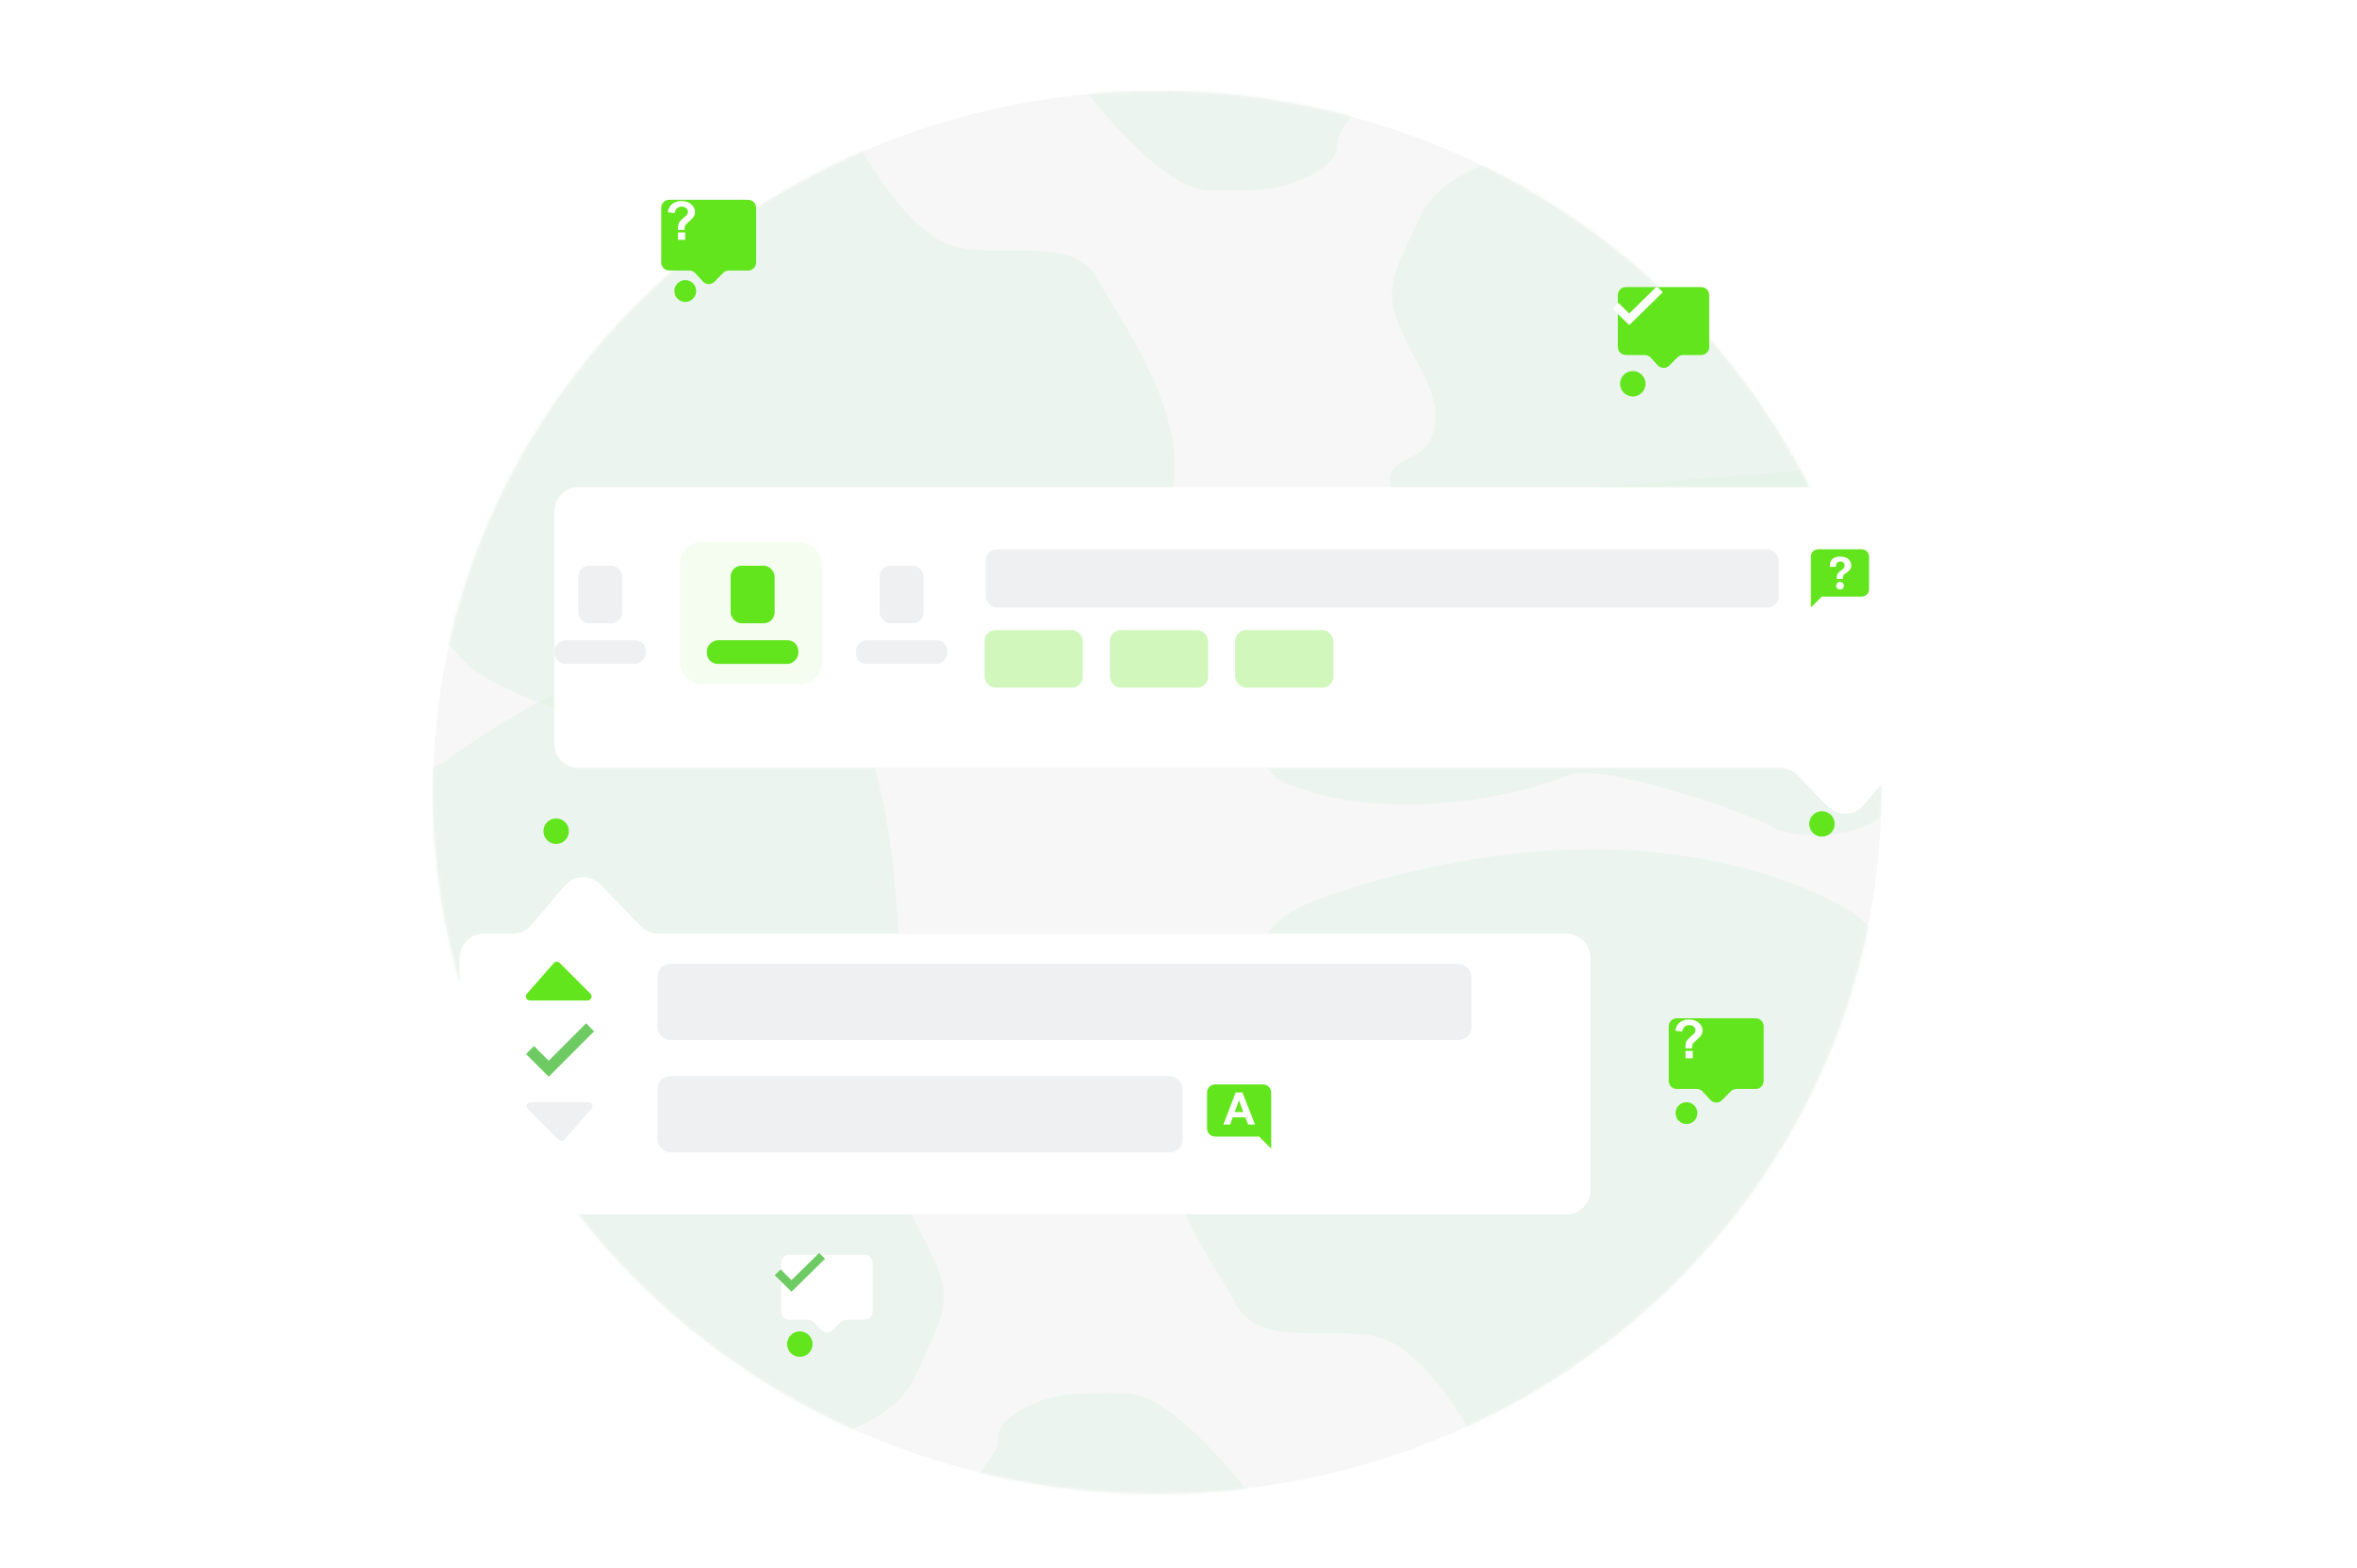 <?xml version="1.0" encoding="utf-8"?>
<svg viewBox="0 0 648 431" width="648px" height="431px" fill="none" xmlns="http://www.w3.org/2000/svg">
  <clipPath id="g">
    <path d="m0 0h648v431h-648z"/>
  </clipPath>
  <mask id="h" height="386" maskUnits="userSpaceOnUse" width="399" x="119" y="25">
    <ellipse cx="318.109" cy="217.827" fill="#6cbbf7" rx="199.109" ry="192.827"/>
  </mask>
  <filter id="a" color-interpolation-filters="sRGB" filterUnits="userSpaceOnUse" height="96.006" width="98.924" x="407.884" y="42.027">
    <feFlood flood-opacity="0" result="BackgroundImageFix"/>
    <feColorMatrix in="SourceAlpha" type="matrix" values="0 0 0 0 0 0 0 0 0 0 0 0 0 0 0 0 0 0 127 0"/>
    <feOffset dx="7.379" dy="4.924"/>
    <feGaussianBlur stdDeviation="18.448"/>
    <feColorMatrix type="matrix" values="0 0 0 0 0.231 0 0 0 0 0.251 0 0 0 0 0.271 0 0 0 0.08 0"/>
    <feBlend in2="BackgroundImageFix" mode="normal" result="effect1_dropShadow"/>
    <feBlend in="SourceGraphic" in2="effect1_dropShadow" mode="normal" result="shape"/>
  </filter>
  <filter id="b" color-interpolation-filters="sRGB" filterUnits="userSpaceOnUse" height="95.108" width="98.924" x="177.884" y="308.027">
    <feFlood flood-opacity="0" result="BackgroundImageFix"/>
    <feColorMatrix in="SourceAlpha" type="matrix" values="0 0 0 0 0 0 0 0 0 0 0 0 0 0 0 0 0 0 127 0"/>
    <feOffset dx="7.379" dy="4.924"/>
    <feGaussianBlur stdDeviation="18.448"/>
    <feColorMatrix type="matrix" values="0 0 0 0 0.231 0 0 0 0 0.251 0 0 0 0 0.271 0 0 0 0.08 0"/>
    <feBlend in2="BackgroundImageFix" mode="normal" result="effect1_dropShadow"/>
    <feBlend in="SourceGraphic" in2="effect1_dropShadow" mode="normal" result="shape"/>
  </filter>
  <filter id="c" color-interpolation-filters="sRGB" filterUnits="userSpaceOnUse" height="96.967" width="99.89" x="421.884" y="243.027">
    <feFlood flood-opacity="0" result="BackgroundImageFix"/>
    <feColorMatrix in="SourceAlpha" type="matrix" values="0 0 0 0 0 0 0 0 0 0 0 0 0 0 0 0 0 0 127 0"/>
    <feOffset dx="7.379" dy="4.924"/>
    <feGaussianBlur stdDeviation="18.448"/>
    <feColorMatrix type="matrix" values="0 0 0 0 0.231 0 0 0 0 0.251 0 0 0 0 0.271 0 0 0 0.08 0"/>
    <feBlend in2="BackgroundImageFix" mode="normal" result="effect1_dropShadow"/>
    <feBlend in="SourceGraphic" in2="effect1_dropShadow" mode="normal" result="shape"/>
  </filter>
  <filter id="d" color-interpolation-filters="sRGB" filterUnits="userSpaceOnUse" height="96.967" width="99.89" x="144.884" y="18.027">
    <feFlood flood-opacity="0" result="BackgroundImageFix"/>
    <feColorMatrix in="SourceAlpha" type="matrix" values="0 0 0 0 0 0 0 0 0 0 0 0 0 0 0 0 0 0 127 0"/>
    <feOffset dx="7.379" dy="4.924"/>
    <feGaussianBlur stdDeviation="18.448"/>
    <feColorMatrix type="matrix" values="0 0 0 0 0.231 0 0 0 0 0.251 0 0 0 0 0.271 0 0 0 0.08 0"/>
    <feBlend in2="BackgroundImageFix" mode="normal" result="effect1_dropShadow"/>
    <feBlend in="SourceGraphic" in2="effect1_dropShadow" mode="normal" result="shape"/>
  </filter>
  <filter id="e" color-interpolation-filters="sRGB" filterUnits="userSpaceOnUse" height="166.497" width="384.678" x="89.483" y="204.235">
    <feFlood flood-opacity="0" result="BackgroundImageFix"/>
    <feColorMatrix in="SourceAlpha" type="matrix" values="0 0 0 0 0 0 0 0 0 0 0 0 0 0 0 0 0 0 127 0"/>
    <feOffset dx="7.379" dy="4.924"/>
    <feGaussianBlur stdDeviation="18.448"/>
    <feColorMatrix type="matrix" values="0 0 0 0 0.231 0 0 0 0 0.251 0 0 0 0 0.271 0 0 0 0.05 0"/>
    <feBlend in2="BackgroundImageFix" mode="normal" result="effect1_dropShadow"/>
    <feBlend in="SourceGraphic" in2="effect1_dropShadow" mode="normal" result="shape"/>
  </filter>
  <filter id="f" color-interpolation-filters="sRGB" filterUnits="userSpaceOnUse" height="163.585" width="457.379" x="115.483" y="97.027">
    <feFlood flood-opacity="0" result="BackgroundImageFix"/>
    <feColorMatrix in="SourceAlpha" type="matrix" values="0 0 0 0 0 0 0 0 0 0 0 0 0 0 0 0 0 0 127 0"/>
    <feOffset dx="7.379" dy="4.924"/>
    <feGaussianBlur stdDeviation="18.448"/>
    <feColorMatrix type="matrix" values="0 0 0 0 0.231 0 0 0 0 0.251 0 0 0 0 0.271 0 0 0 0.05 0"/>
    <feBlend in2="BackgroundImageFix" mode="normal" result="effect1_dropShadow"/>
    <feBlend in="SourceGraphic" in2="effect1_dropShadow" mode="normal" result="shape"/>
  </filter>
  <g clip-path="url(#g)">
    <ellipse cx="318.109" cy="217.827" rx="199.109" ry="192.827" style="fill: rgb(247, 247, 248);"/>
    <g fill="#dcf0e2" mask="url(#h)">
      <path d="m268.241 192.421c39.465-11.782 15.146-15.785 43.192-39.633 28.046-23.849-3.106-63.482-9.556-75.892-6.45-12.41-25.801-5.719-39.274-9.093-13.474-3.374-26.709-28.366-26.709-28.366s-.047-.057-.095-.114c-55.424 25.45-97.947 75.149-114.574 135.885l8.696 8.75c0 .058 48.161 35.401 138.32 8.465z" opacity=".4" style=""/>
      <path d="m390.411 59.567c-7.023 15.441-10.368 19.502-5.351 30.883 5.065 11.438 11.802 19.159 8.983 28.538s-14.047 5.376-11.515 15.785c2.532 10.408 11.515 12.41 11.515 12.41s44.338-2.345 65.361 1.315c21.023 3.718 17.392 31.226 27.234 27.566 7.167-2.688 25.514 7.492 34.926 6.634-14.333-60.908-54.515-111.636-108.075-139.259-8.075 2.288-18.873 6.977-23.078 16.128z" opacity=".4" style=""/>
      <path d="m297.53 23.766s21.405 28.595 34.878 28.595c13.474 0 19.781.229 28.476-4.461 8.696-4.69 5.877-8.064 7.024-10.409.526-1.144 3.249-5.261 6.259-9.379-17.105-4.69-35.117-7.206-53.656-7.206-6.163 0-12.279.286-18.299.801-7.931 1.944-4.682 2.059-4.682 2.059z" opacity=".4" style=""/>
      <path d="m354.797 215.891c-24.368-9.254 10.154-55.631 30.461-77.664l115.859-9.363c7.978 19.462 23.933 62.792 23.933 80.417 0 22.032-29.916 22.583-37.532 18.177-7.615-4.407-48.41-18.177-56.569-14.321s-45.691 14.321-76.152 2.754z" opacity=".4" style=""/>
      <path d="m373.316 243.571c-39.273 11.724-15.072 15.708-42.982 39.44-27.909 23.732 3.091 63.173 9.51 75.522 6.418 12.35 25.675 5.692 39.083 9.05 13.408 3.357 26.578 28.228 26.578 28.228s.048.057.095.114c55.154-25.326 97.47-74.783 114.016-135.224l-8.653-8.707c0-.057-47.927-35.229-137.647-8.423z" opacity=".4" style=""/>
      <path d="m251.552 378.459c7.19-15.836 10.614-20.001 5.478-31.673-5.185-11.731-12.081-19.65-9.195-29.269 2.885-9.619 14.38-5.513 11.787-16.189-2.592-10.675-11.787-12.728-11.787-12.728s1.614-91.437-19.907-95.19c-21.522-3.813-60.471-8.838-70.547-5.085-4.705 1.768-22.054 11.242-35.637 21.467-10.58 1.695-5.918 36.154-4.455 42.384 14.674 62.467 55.809 114.494 110.639 142.824 8.266-2.346 19.32-7.156 23.624-16.541z" opacity=".4" style=""/>
      <path d="m344.17 411.405s-21.301-28.456-34.709-28.456-19.684-.228-28.338 4.439c-8.653 4.667-5.848 8.025-6.989 10.358-.523 1.138-3.233 5.236-6.229 9.334 17.022 4.666 34.947 7.171 53.395 7.171 6.133 0 12.219-.285 18.21-.797 7.893-1.935 4.66-2.049 4.66-2.049z" opacity=".4" style=""/>
    </g>
    <g stroke-width="2">
      <circle cx="500.901" cy="226.5" r="3.5" style="fill: rgb(98, 229, 29);"/>
      <circle cx="463.665" cy="306" r="3" style="fill: rgb(98, 229, 29);"/>
      <circle cx="448.901" cy="105.5" r="3.5" style="fill: rgb(98, 229, 29);"/>
      <circle cx="188.401" cy="80" r="3" style="fill: rgb(98, 229, 29);"/>
      <circle cx="152.901" cy="228.5" r="3.5" style="fill: rgb(98, 229, 29);"/>
    </g>
    <g filter="url(#a)">
      <path d="m462.532 76.205c0-1.218-.987-2.205-2.205-2.205h-20.721c-1.217 0-2.205.987-2.205 2.205v14.255c0 1.218.988 2.205 2.205 2.205h5.191c.615 0 1.203.258 1.62.71l1.963 2.128c.852.923 2.302.95 3.186.058l2.226-2.244c.414-.417.977-.652 1.565-.652h4.97c1.218 0 2.205-.987 2.205-2.205z" style="fill: rgb(98, 229, 29);"/>
      <path d="m461.532 76.205c0-.665-.54-1.205-1.205-1.205h-20.721c-.665 0-1.205.539-1.205 1.205v14.255c0 .665.54 1.205 1.205 1.205h5.191c.894 0 1.749.374 2.355 1.032l1.963 2.128c.465.505 1.258.519 1.741.032l2.226-2.244c.602-.607 1.421-.948 2.275-.948h4.97c.665 0 1.205-.539 1.205-1.205z" stroke-width="2" style="fill: rgb(98, 229, 29);"/>
    </g>
    <path d="m457.158 80.318-1.627-1.597-7.608 7.462-2.989-2.933-1.628 1.597 4.617 4.529z" style="fill: rgb(255, 255, 255);"/>
    <g filter="url(#b)">
      <path d="m232.532 342.205c0-1.218-.987-2.205-2.205-2.205h-20.721c-1.217 0-2.205.987-2.205 2.205v13.477c0 1.218.988 2.205 2.205 2.205h5.218c.6 0 1.173.244 1.589.676l1.998 2.076c.845.878 2.244.904 3.121.057l2.266-2.19c.411-.397.96-.619 1.532-.619h4.997c1.218 0 2.205-.987 2.205-2.205z" fill="#fff" style=""/>
      <path d="m231.532 342.205c0-.666-.54-1.205-1.205-1.205h-20.721c-.665 0-1.205.539-1.205 1.205v13.477c0 .665.54 1.205 1.205 1.205h5.218c.872 0 1.705.354 2.31.982l1.997 2.076c.463.481 1.227.494 1.706.031l2.266-2.189c.598-.578 1.396-.9 2.227-.9h4.997c.665 0 1.205-.54 1.205-1.205z" stroke-width="2" style=""/>
    </g>
    <path d="m226.84 346.037-1.628-1.596-7.607 7.462-2.99-2.933-1.628 1.597 4.618 4.529z" fill="#6ecb64" style=""/>
    <path d="m460.78 314.283c-71.611 79.486-152.591 68.742-235.171 58.62" stroke-dasharray="2 6" stroke-linecap="round" stroke-width="1.5" style=""/>
    <circle cx="219.901" cy="369.5" r="3.5" stroke-width="2" style="fill: rgb(98, 229, 29);"/>
    <path d="m195.665 78.132c102.202-32.885 172.94-22.383 244 23.869" stroke-dasharray="2 6" stroke-linecap="round" stroke-width="1.5" style=""/>
    <path d="m373.592 404.446c-16.309 4.702-54.434-74.919-85.154-177.84s-42.402-190.166-26.093-194.869" stroke-dasharray="2 6" stroke-linecap="round" stroke-width="1.5" style=""/>
    <path d="m145.692 297.782c-11.758-53.071 63.12-114.795 167.246-137.866s198.069 1.249 209.827 54.319" stroke-dasharray="2 6" stroke-linecap="round" stroke-width="1.5" style=""/>
    <path d="m284.545 410.623c-20.744-5.463-14.638-93.973 13.639-197.693 28.276-103.719 68.015-183.371 88.759-177.909" stroke-dasharray="2 6" stroke-linecap="round" stroke-width="1.5" style=""/>
    <path d="m165.908 95.963c3.269-6.013 83.762 31.437 179.786 83.647 96.023 52.21 171.215 99.41 167.946 105.423" stroke-dasharray="2 6" stroke-linecap="round" stroke-width="1.5" style=""/>
    <g filter="url(#c)">
      <path d="m477.498 277.205c0-1.218-.987-2.205-2.205-2.205h-21.687c-1.217 0-2.205.987-2.205 2.205v15.032c0 1.218.988 2.205 2.205 2.205h5.51c.617 0 1.206.259 1.623.713l2.121 2.307c.852.926 2.306.953 3.191.057l2.396-2.422c.414-.419.979-.655 1.568-.655h5.278c1.218 0 2.205-.987 2.205-2.205z" style="fill: rgb(98, 229, 29);"/>
      <path d="m476.498 277.205c0-.666-.539-1.205-1.205-1.205h-21.687c-.665 0-1.205.539-1.205 1.205v15.032c0 .666.54 1.205 1.205 1.205h5.51c.897 0 1.752.376 2.359 1.036l2.121 2.307c.466.506 1.26.521 1.744.031l2.396-2.422c.602-.609 1.422-.952 2.279-.952h5.278c.666 0 1.205-.539 1.205-1.205z" stroke-width="2" style="fill: rgb(98, 229, 29);"/>
    </g>
    <path d="m465.198 288.202h-1.808c-.004-.263-.007-.424-.007-.482 0-.594.097-1.084.291-1.467.194-.384.581-.816 1.163-1.295.581-.48.929-.794 1.042-.943.175-.235.262-.494.262-.777 0-.393-.156-.729-.468-1.007-.307-.283-.723-.425-1.247-.425-.506 0-.929.146-1.27.439-.34.293-.574.739-.701 1.338l-1.83-.23c.052-.859.411-1.588 1.078-2.187.671-.6 1.55-.9 2.637-.9 1.144 0 2.054.305 2.73.914.676.605 1.014 1.31 1.014 2.115 0 .447-.125.869-.376 1.267-.245.398-.775.94-1.588 1.626-.421.355-.683.64-.787.856-.099.216-.144.602-.135 1.158zm-1.808 2.72v-2.022h1.993v2.022z" style="fill: rgb(255, 255, 255);"/>
    <g filter="url(#d)">
      <path d="m200.498 52.205c0-1.218-.987-2.205-2.205-2.205h-21.687c-1.217 0-2.205.987-2.205 2.205v15.032c0 1.218.988 2.205 2.205 2.205h5.51c.617 0 1.206.258 1.623.713l2.121 2.307c.852.927 2.306.953 3.191.058l2.396-2.423c.414-.419.979-.655 1.568-.655h5.278c1.218 0 2.205-.987 2.205-2.205z" style="fill: rgb(98, 229, 29);"/>
      <path d="m199.498 52.205c0-.665-.539-1.205-1.205-1.205h-21.687c-.665 0-1.205.539-1.205 1.205v15.032c0 .665.54 1.205 1.205 1.205h5.51c.897 0 1.752.376 2.359 1.036l2.121 2.307c.466.506 1.26.521 1.744.032l2.396-2.423c.602-.609 1.422-.952 2.279-.952h5.278c.666 0 1.205-.539 1.205-1.205z" stroke-width="2" style="fill: rgb(98, 229, 29);"/>
    </g>
    <path d="m188.198 63.202h-1.808c-.004-.264-.007-.424-.007-.482 0-.595.097-1.084.291-1.468.194-.384.581-.815 1.163-1.295.581-.48.929-.794 1.042-.943.175-.235.262-.494.262-.777 0-.393-.156-.729-.468-1.007-.307-.283-.723-.424-1.247-.424-.506 0-.929.146-1.27.439-.34.292-.574.739-.701 1.338l-1.83-.23c.052-.859.411-1.588 1.078-2.187.671-.6 1.55-.899 2.637-.899 1.144 0 2.054.305 2.73.914.676.604 1.014 1.31 1.014 2.115 0 .446-.125.868-.376 1.266-.245.398-.775.94-1.588 1.626-.421.355-.683.64-.787.856-.099.216-.144.602-.135 1.158zm-1.808 2.72v-2.022h1.993v2.022z" style="fill: rgb(255, 255, 255);"/>
    <g filter="url(#e)">
      <path d="m429.885 322.297c0 3.653-2.961 6.614-6.615 6.614h-297.656c-3.653 0-6.614-2.961-6.614-6.614v-63.941c0-3.653 2.961-6.615 6.614-6.615h7.973c1.936 0 3.776-.848 5.032-2.322l9.288-10.889c2.53-2.966 7.064-3.112 9.779-.314l11.179 11.518c1.246 1.283 2.958 2.007 4.747 2.007h249.658c3.653 0 6.615 2.962 6.615 6.615z" fill="#fff" style=""/>
      <path d="m428.885 322.297c0 3.101-2.514 5.614-5.615 5.614h-297.656c-3.1 0-5.614-2.513-5.614-5.614v-63.941c0-3.101 2.514-5.615 5.614-5.615h7.973c2.229 0 4.346-.977 5.793-2.673l9.288-10.889c2.148-2.518 5.996-2.642 8.301-.267l11.179 11.518c1.434 1.477 3.405 2.311 5.464 2.311h249.658c3.101 0 5.615 2.514 5.615 5.615z" stroke-width="2" style=""/>
    </g>
    <rect height="20.946" rx="3.55" width="223.793" x="180.736" y="264.97" fill="#eff0f1" style=""/>
    <rect height="20.946" rx="3.55" width="144.418" x="180.736" y="295.838" fill="#eff0f1" style=""/>
    <path d="m163.328 283.518-2.198-2.199-10.277 10.277-4.039-4.039-2.199 2.199 6.238 6.238z" fill="#6ecb64" style=""/>
    <path d="m161.77 302.967h-15.855c-.982 0-1.474 1.188-.78 1.882l8.456 8.456c.451.451 1.19.427 1.609-.053l7.4-8.456c.623-.713.117-1.829-.83-1.829z" fill="#eff0f1" style=""/>
    <path d="m145.683 275.039h15.855c.982 0 1.474-1.187.779-1.882l-8.456-8.456c-.451-.451-1.189-.426-1.609.054l-7.399 8.456c-.624.713-.117 1.828.83 1.828z" style="fill: rgb(98, 229, 29);"/>
    <path d="m346.178 312.453h-12.126c-1.201 0-2.205-1.004-2.205-2.205v-9.922c0-1.212.992-2.205 2.205-2.205h13.229c1.201 0 2.205 1.004 2.205 2.205v15.434zm-1.124-3.307-3.484-8.82h-1.852l-3.373 8.82h1.852l.716-1.974h3.473l.761 1.974zm-3.23-3.44h-2.37l1.168-3.219z" style="fill: rgb(98, 229, 29);"/>
    <path clip-rule="evenodd" d="m245.954 164.149 4.667-2 4.666 2v3.347c0 3.113-3.54 5.32-4.666 5.32-1.127 0-4.667-2.207-4.667-5.32zm4.093 3.467-.76 1.867h2.667l-.76-1.867c-.033-.153.04-.307.167-.393.373-.24.593-.634.593-1.074 0-.726-.627-1.333-1.347-1.333-.726 0-1.32.607-1.32 1.333 0 .44.22.834.594 1.074.131.084.197.24.166.393z" fill-rule="evenodd" fill="#6a737c" style=""/>
    <g filter="url(#f)">
      <path d="m145 135.615c0-3.654 2.961-6.615 6.615-6.615h370.357c3.653 0 6.614 2.961 6.614 6.615v63.943c0 3.653-2.961 6.614-6.614 6.614h-5.23c-1.937 0-3.776.849-5.033 2.322l-6.803 7.976c-2.53 2.966-7.063 3.112-9.779.314l-8.351-8.604c-1.245-1.283-2.958-2.008-4.746-2.008h-330.415c-3.654 0-6.615-2.961-6.615-6.614z" fill="#fff" style=""/>
      <path d="m146 135.615c0-3.101 2.514-5.615 5.615-5.615h370.357c3.1 0 5.614 2.514 5.614 5.615v63.943c0 3.101-2.514 5.614-5.614 5.614h-5.23c-2.23 0-4.347.977-5.794 2.674l-6.802 7.975c-2.148 2.518-5.996 2.642-8.301.267l-8.351-8.604c-1.434-1.478-3.405-2.312-5.464-2.312h-330.415c-3.101 0-5.615-2.513-5.615-5.614z" stroke-width="2" style=""/>
    </g>
    <rect fill-opacity=".2" height="39.103" rx="6" width="39.103" x="186.897" y="149" style="fill: rgb(209, 247, 189);"/>
    <rect height="15.828" rx="3" width="12.103" x="200.862" y="155.517" style="fill: rgb(98, 229, 29);"/>
    <rect height="25.138" rx="3" transform="matrix(0 1 -1 0 395.483 -43.483)" width="6.517" x="219.483" y="176" style="fill: rgb(98, 229, 29);"/>
    <rect height="15.828" rx="3" width="12.103" x="158.966" y="155.517" fill="#eff0f1" style=""/>
    <rect height="25.138" rx="3" transform="matrix(0 1 -1 0 353.586 -1.586)" width="6.517" x="177.586" y="176" fill="#eff0f1" style=""/>
    <rect height="15.828" rx="3" width="12.103" x="241.828" y="155.517" fill="#eff0f1" style=""/>
    <rect height="25.138" rx="3" transform="matrix(0 1 -1 0 436.448 -84.448)" width="6.517" x="260.448" y="176" fill="#eff0f1" style=""/>
    <rect height="16" rx="3" width="218" x="271" y="151.034" fill="#eff0f1" style=""/>
    <rect height="15.828" rx="3" width="27" x="270.69" y="173.207" style="fill: rgb(209, 247, 189);"/>
    <rect height="15.828" rx="3" width="27" x="305.138" y="173.207" style="fill: rgb(209, 247, 189);"/>
    <rect height="15.828" rx="3" width="27" x="339.586" y="173.207" style="fill: rgb(209, 247, 189);"/>
    <path clip-rule="evenodd" d="m497.862 167 3-3h11c1.089 0 2-.911 2-2v-9c0-1.089-.911-2-2-2h-12c-1.1 0-2 .9-2 2zm7.96-4.94c-.57-.02-1.03-.43-1.01-1.06s.5-1.04 1.08-1.02c.6.02 1.05.45 1.03 1.08s-.48 1.02-1.1 1zm.92-3.678c-.046.214-.073.431-.08.65 0 .04-.03.14-.16.14h-1.4c-.14 0-.16-.09-.16-.13-.013-.498.112-.989.36-1.42.209-.362.581-.654 1.06-.93.411-.237.776-.712.783-1.196.004-.272-.09-.535-.263-.744-.22-.26-.46-.4-.92-.4-.45 0-.83.23-1.02.52-.167.264-.164.552-.161.828.001.038.001.075.001.112h-1.72c0-1.17.31-1.92.98-2.36.558-.311 1.191-.463 1.83-.44.88 0 1.58.16 2.2.62.58.42.88 1.02.88 1.82 0 .5-.17.9-.43 1.24-.15.2-.44.47-.86.79l-.48.3c-.206.148-.361.358-.44.6z" fill-rule="evenodd" style="fill: rgb(98, 229, 29);"/>
  </g>
</svg>